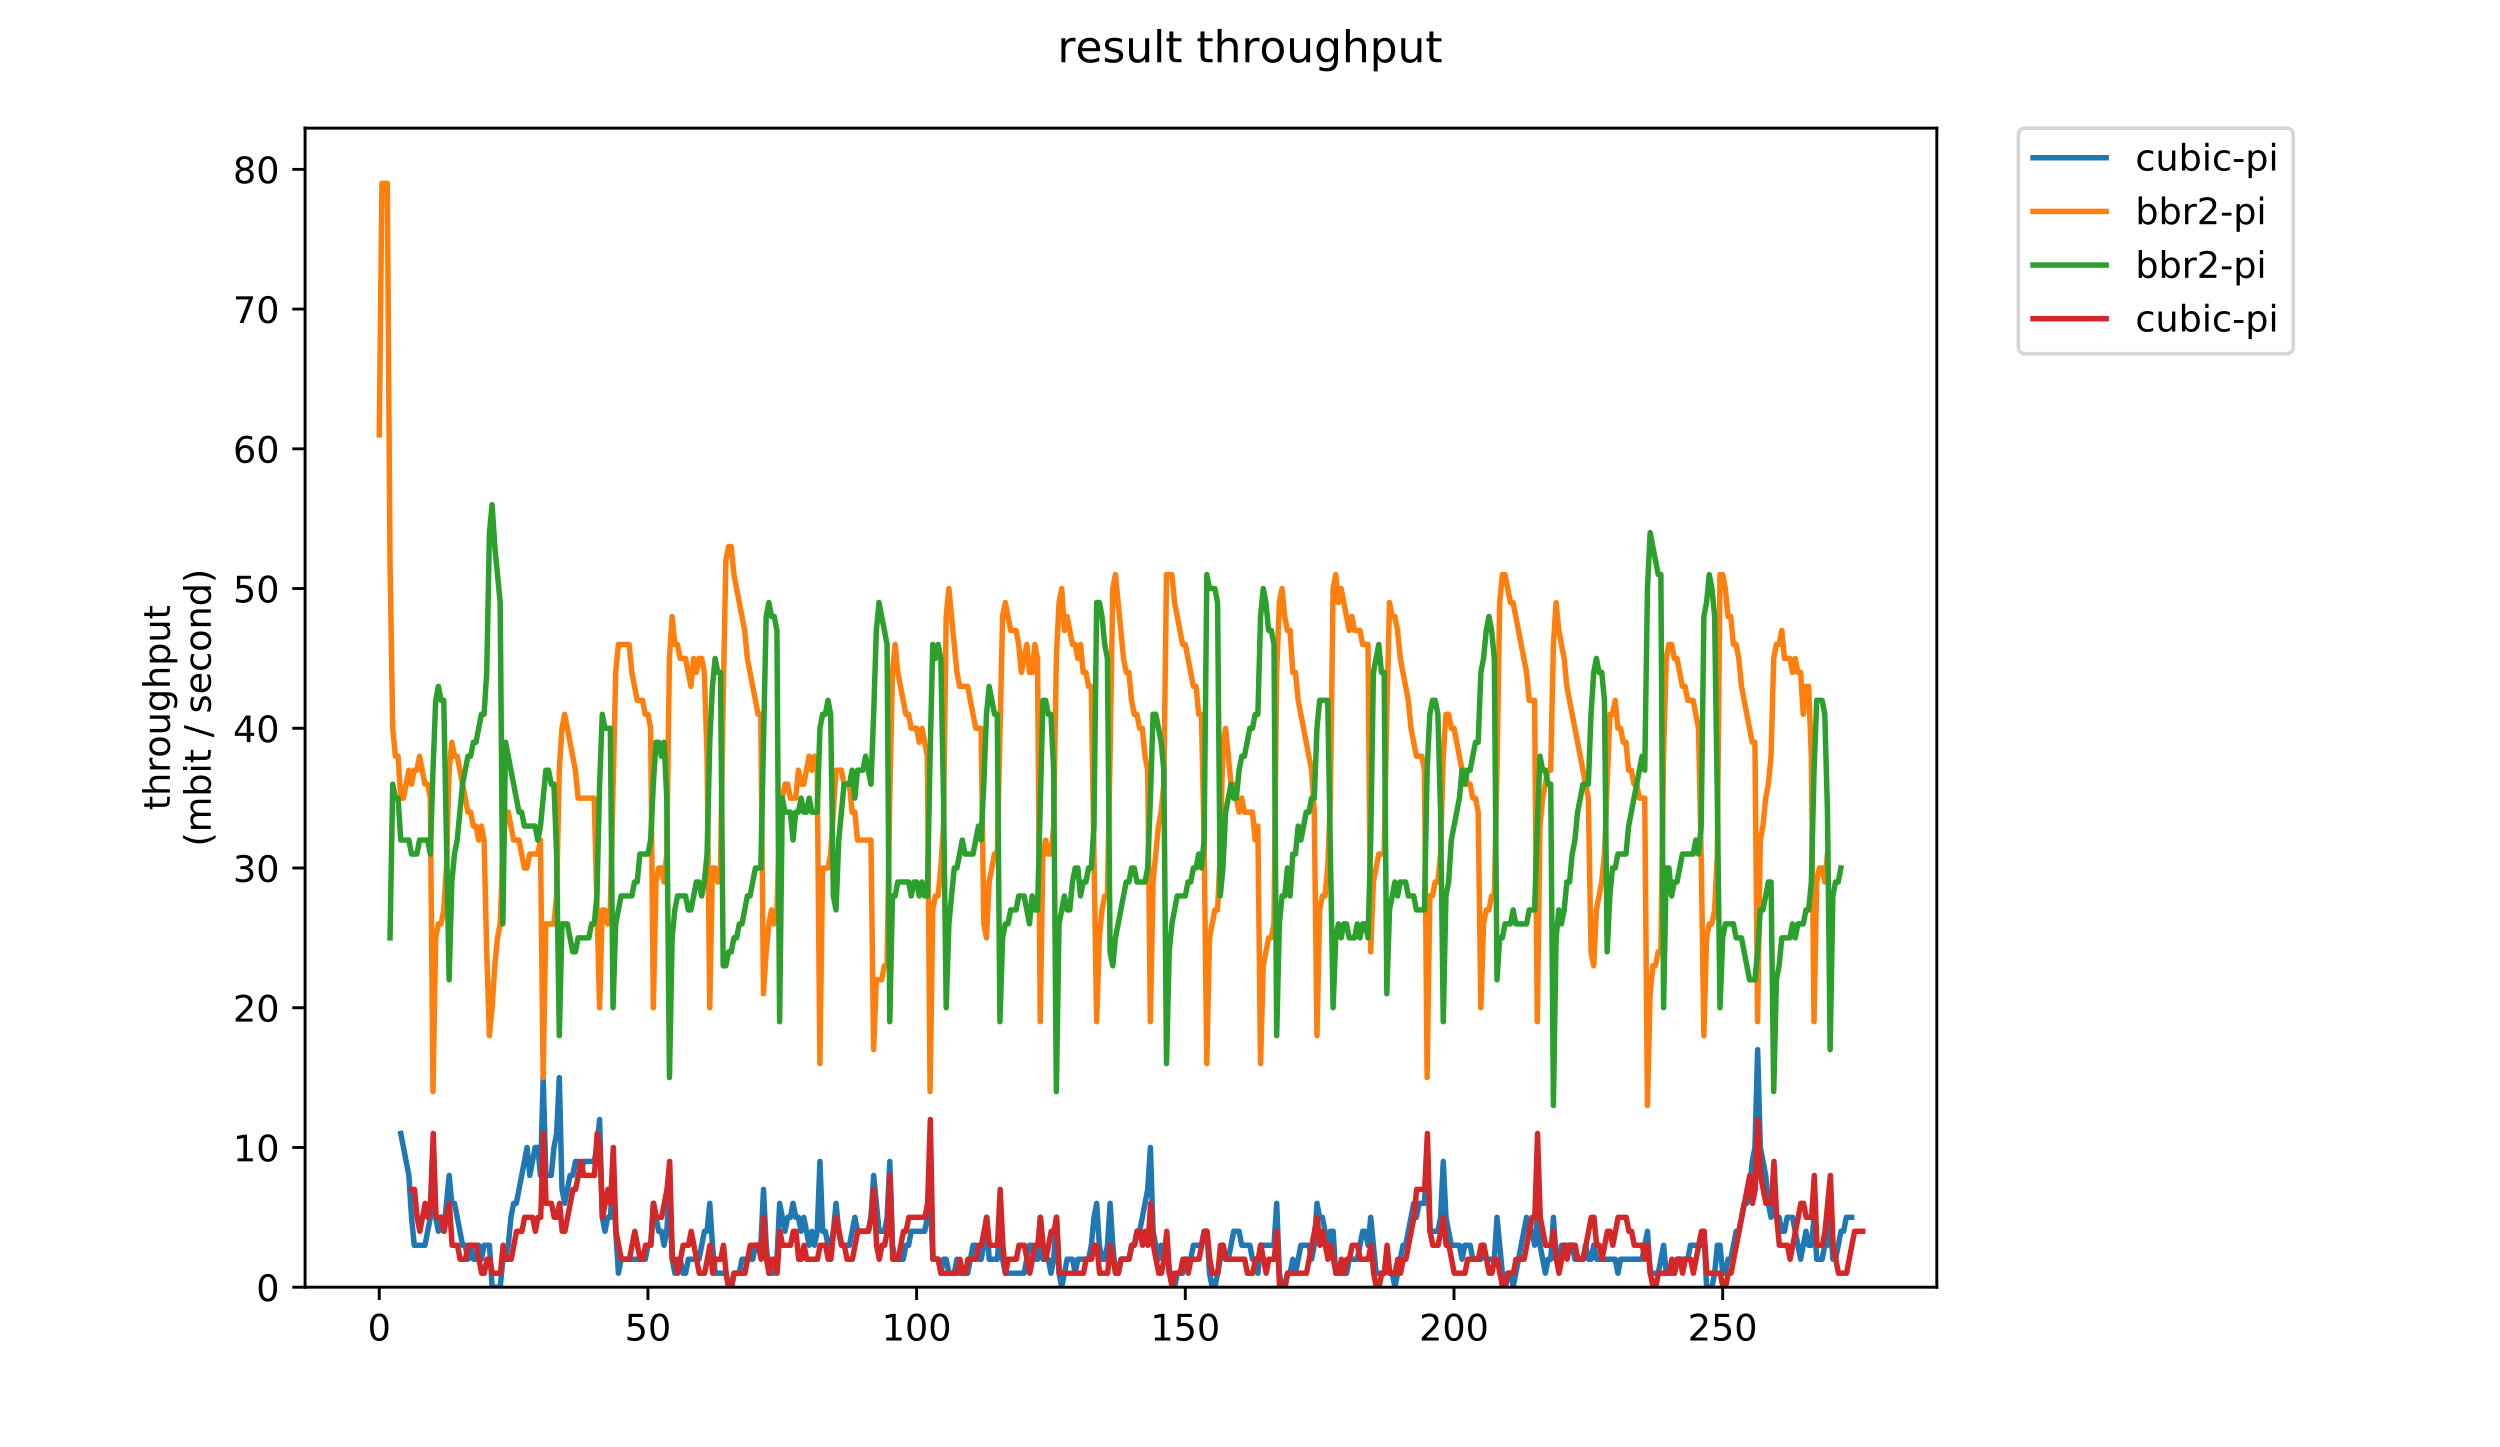 <?xml version="1.0" encoding="utf-8" standalone="no"?>
<!DOCTYPE svg PUBLIC "-//W3C//DTD SVG 1.1//EN"
  "http://www.w3.org/Graphics/SVG/1.1/DTD/svg11.dtd">
<!-- Created with matplotlib (https://matplotlib.org/) -->
<svg height="396pt" version="1.1" viewBox="0 0 684 396" width="684pt" xmlns="http://www.w3.org/2000/svg" xmlns:xlink="http://www.w3.org/1999/xlink">
 <defs>
  <style type="text/css">
*{stroke-linecap:butt;stroke-linejoin:round;}
  </style>
 </defs>
 <g id="figure_1">
  <g id="patch_1">
   <path d="M 0 396 
L 684 396 
L 684 0 
L 0 0 
z
" style="fill:#ffffff;"/>
  </g>
  <g id="axes_1">
   <g id="patch_2">
    <path d="M 83.472 352.174 
L 529.913 352.174 
L 529.913 35.062 
L 83.472 35.062 
z
" style="fill:#ffffff;"/>
   </g>
   <g id="matplotlib.axis_1">
    <g id="xtick_1">
     <g id="line2d_1">
      <defs>
       <path d="M 0 0 
L 0 3.5 
" id="m145367a6d6" style="stroke:#000000;stroke-width:0.8;"/>
      </defs>
      <g>
       <use style="stroke:#000000;stroke-width:0.8;" x="103.765" xlink:href="#m145367a6d6" y="352.174"/>
      </g>
     </g>
     <g id="text_1">
      <!-- 0 -->
      <defs>
       <path d="M 31.781 66.406 
Q 24.172 66.406 20.328 58.906 
Q 16.5 51.422 16.5 36.375 
Q 16.5 21.391 20.328 13.891 
Q 24.172 6.391 31.781 6.391 
Q 39.453 6.391 43.281 13.891 
Q 47.125 21.391 47.125 36.375 
Q 47.125 51.422 43.281 58.906 
Q 39.453 66.406 31.781 66.406 
z
M 31.781 74.219 
Q 44.047 74.219 50.516 64.516 
Q 56.984 54.828 56.984 36.375 
Q 56.984 17.969 50.516 8.266 
Q 44.047 -1.422 31.781 -1.422 
Q 19.531 -1.422 13.062 8.266 
Q 6.594 17.969 6.594 36.375 
Q 6.594 54.828 13.062 64.516 
Q 19.531 74.219 31.781 74.219 
z
" id="DejaVuSans-48"/>
      </defs>
      <g transform="translate(100.584 366.773)scale(0.1 -0.1)">
       <use xlink:href="#DejaVuSans-48"/>
      </g>
     </g>
    </g>
    <g id="xtick_2">
     <g id="line2d_2">
      <g>
       <use style="stroke:#000000;stroke-width:0.8;" x="177.277" xlink:href="#m145367a6d6" y="352.174"/>
      </g>
     </g>
     <g id="text_2">
      <!-- 50 -->
      <defs>
       <path d="M 10.797 72.906 
L 49.516 72.906 
L 49.516 64.594 
L 19.828 64.594 
L 19.828 46.734 
Q 21.969 47.469 24.109 47.828 
Q 26.266 48.188 28.422 48.188 
Q 40.625 48.188 47.75 41.5 
Q 54.891 34.812 54.891 23.391 
Q 54.891 11.625 47.562 5.094 
Q 40.234 -1.422 26.906 -1.422 
Q 22.312 -1.422 17.547 -0.641 
Q 12.797 0.141 7.719 1.703 
L 7.719 11.625 
Q 12.109 9.234 16.797 8.062 
Q 21.484 6.891 26.703 6.891 
Q 35.156 6.891 40.078 11.328 
Q 45.016 15.766 45.016 23.391 
Q 45.016 31 40.078 35.438 
Q 35.156 39.891 26.703 39.891 
Q 22.75 39.891 18.812 39.016 
Q 14.891 38.141 10.797 36.281 
z
" id="DejaVuSans-53"/>
      </defs>
      <g transform="translate(170.914 366.773)scale(0.1 -0.1)">
       <use xlink:href="#DejaVuSans-53"/>
       <use x="63.623" xlink:href="#DejaVuSans-48"/>
      </g>
     </g>
    </g>
    <g id="xtick_3">
     <g id="line2d_3">
      <g>
       <use style="stroke:#000000;stroke-width:0.8;" x="250.788" xlink:href="#m145367a6d6" y="352.174"/>
      </g>
     </g>
     <g id="text_3">
      <!-- 100 -->
      <defs>
       <path d="M 12.406 8.297 
L 28.516 8.297 
L 28.516 63.922 
L 10.984 60.406 
L 10.984 69.391 
L 28.422 72.906 
L 38.281 72.906 
L 38.281 8.297 
L 54.391 8.297 
L 54.391 0 
L 12.406 0 
z
" id="DejaVuSans-49"/>
      </defs>
      <g transform="translate(241.244 366.773)scale(0.1 -0.1)">
       <use xlink:href="#DejaVuSans-49"/>
       <use x="63.623" xlink:href="#DejaVuSans-48"/>
       <use x="127.246" xlink:href="#DejaVuSans-48"/>
      </g>
     </g>
    </g>
    <g id="xtick_4">
     <g id="line2d_4">
      <g>
       <use style="stroke:#000000;stroke-width:0.8;" x="324.299" xlink:href="#m145367a6d6" y="352.174"/>
      </g>
     </g>
     <g id="text_4">
      <!-- 150 -->
      <g transform="translate(314.756 366.773)scale(0.1 -0.1)">
       <use xlink:href="#DejaVuSans-49"/>
       <use x="63.623" xlink:href="#DejaVuSans-53"/>
       <use x="127.246" xlink:href="#DejaVuSans-48"/>
      </g>
     </g>
    </g>
    <g id="xtick_5">
     <g id="line2d_5">
      <g>
       <use style="stroke:#000000;stroke-width:0.8;" x="397.811" xlink:href="#m145367a6d6" y="352.174"/>
      </g>
     </g>
     <g id="text_5">
      <!-- 200 -->
      <defs>
       <path d="M 19.188 8.297 
L 53.609 8.297 
L 53.609 0 
L 7.328 0 
L 7.328 8.297 
Q 12.938 14.109 22.625 23.891 
Q 32.328 33.688 34.812 36.531 
Q 39.547 41.844 41.422 45.531 
Q 43.312 49.219 43.312 52.781 
Q 43.312 58.594 39.234 62.25 
Q 35.156 65.922 28.609 65.922 
Q 23.969 65.922 18.812 64.312 
Q 13.672 62.703 7.812 59.422 
L 7.812 69.391 
Q 13.766 71.781 18.938 73 
Q 24.125 74.219 28.422 74.219 
Q 39.75 74.219 46.484 68.547 
Q 53.219 62.891 53.219 53.422 
Q 53.219 48.922 51.531 44.891 
Q 49.859 40.875 45.406 35.406 
Q 44.188 33.984 37.641 27.219 
Q 31.109 20.453 19.188 8.297 
z
" id="DejaVuSans-50"/>
      </defs>
      <g transform="translate(388.267 366.773)scale(0.1 -0.1)">
       <use xlink:href="#DejaVuSans-50"/>
       <use x="63.623" xlink:href="#DejaVuSans-48"/>
       <use x="127.246" xlink:href="#DejaVuSans-48"/>
      </g>
     </g>
    </g>
    <g id="xtick_6">
     <g id="line2d_6">
      <g>
       <use style="stroke:#000000;stroke-width:0.8;" x="471.322" xlink:href="#m145367a6d6" y="352.174"/>
      </g>
     </g>
     <g id="text_6">
      <!-- 250 -->
      <g transform="translate(461.778 366.773)scale(0.1 -0.1)">
       <use xlink:href="#DejaVuSans-50"/>
       <use x="63.623" xlink:href="#DejaVuSans-53"/>
       <use x="127.246" xlink:href="#DejaVuSans-48"/>
      </g>
     </g>
    </g>
   </g>
   <g id="matplotlib.axis_2">
    <g id="ytick_1">
     <g id="line2d_7">
      <defs>
       <path d="M 0 0 
L -3.5 0 
" id="ma4085dd220" style="stroke:#000000;stroke-width:0.8;"/>
      </defs>
      <g>
       <use style="stroke:#000000;stroke-width:0.8;" x="83.472" xlink:href="#ma4085dd220" y="352.174"/>
      </g>
     </g>
     <g id="text_7">
      <!-- 0 -->
      <g transform="translate(70.11 355.973)scale(0.1 -0.1)">
       <use xlink:href="#DejaVuSans-48"/>
      </g>
     </g>
    </g>
    <g id="ytick_2">
     <g id="line2d_8">
      <g>
       <use style="stroke:#000000;stroke-width:0.8;" x="83.472" xlink:href="#ma4085dd220" y="313.945"/>
      </g>
     </g>
     <g id="text_8">
      <!-- 10 -->
      <g transform="translate(63.747 317.744)scale(0.1 -0.1)">
       <use xlink:href="#DejaVuSans-49"/>
       <use x="63.623" xlink:href="#DejaVuSans-48"/>
      </g>
     </g>
    </g>
    <g id="ytick_3">
     <g id="line2d_9">
      <g>
       <use style="stroke:#000000;stroke-width:0.8;" x="83.472" xlink:href="#ma4085dd220" y="275.716"/>
      </g>
     </g>
     <g id="text_9">
      <!-- 20 -->
      <g transform="translate(63.747 279.515)scale(0.1 -0.1)">
       <use xlink:href="#DejaVuSans-50"/>
       <use x="63.623" xlink:href="#DejaVuSans-48"/>
      </g>
     </g>
    </g>
    <g id="ytick_4">
     <g id="line2d_10">
      <g>
       <use style="stroke:#000000;stroke-width:0.8;" x="83.472" xlink:href="#ma4085dd220" y="237.486"/>
      </g>
     </g>
     <g id="text_10">
      <!-- 30 -->
      <defs>
       <path d="M 40.578 39.312 
Q 47.656 37.797 51.625 33 
Q 55.609 28.219 55.609 21.188 
Q 55.609 10.406 48.188 4.484 
Q 40.766 -1.422 27.094 -1.422 
Q 22.516 -1.422 17.656 -0.516 
Q 12.797 0.391 7.625 2.203 
L 7.625 11.719 
Q 11.719 9.328 16.594 8.109 
Q 21.484 6.891 26.812 6.891 
Q 36.078 6.891 40.938 10.547 
Q 45.797 14.203 45.797 21.188 
Q 45.797 27.641 41.281 31.266 
Q 36.766 34.906 28.719 34.906 
L 20.219 34.906 
L 20.219 43.016 
L 29.109 43.016 
Q 36.375 43.016 40.234 45.922 
Q 44.094 48.828 44.094 54.297 
Q 44.094 59.906 40.109 62.906 
Q 36.141 65.922 28.719 65.922 
Q 24.656 65.922 20.016 65.031 
Q 15.375 64.156 9.812 62.312 
L 9.812 71.094 
Q 15.438 72.656 20.344 73.438 
Q 25.25 74.219 29.594 74.219 
Q 40.828 74.219 47.359 69.109 
Q 53.906 64.016 53.906 55.328 
Q 53.906 49.266 50.438 45.094 
Q 46.969 40.922 40.578 39.312 
z
" id="DejaVuSans-51"/>
      </defs>
      <g transform="translate(63.747 241.286)scale(0.1 -0.1)">
       <use xlink:href="#DejaVuSans-51"/>
       <use x="63.623" xlink:href="#DejaVuSans-48"/>
      </g>
     </g>
    </g>
    <g id="ytick_5">
     <g id="line2d_11">
      <g>
       <use style="stroke:#000000;stroke-width:0.8;" x="83.472" xlink:href="#ma4085dd220" y="199.257"/>
      </g>
     </g>
     <g id="text_11">
      <!-- 40 -->
      <defs>
       <path d="M 37.797 64.312 
L 12.891 25.391 
L 37.797 25.391 
z
M 35.203 72.906 
L 47.609 72.906 
L 47.609 25.391 
L 58.016 25.391 
L 58.016 17.188 
L 47.609 17.188 
L 47.609 0 
L 37.797 0 
L 37.797 17.188 
L 4.891 17.188 
L 4.891 26.703 
z
" id="DejaVuSans-52"/>
      </defs>
      <g transform="translate(63.747 203.056)scale(0.1 -0.1)">
       <use xlink:href="#DejaVuSans-52"/>
       <use x="63.623" xlink:href="#DejaVuSans-48"/>
      </g>
     </g>
    </g>
    <g id="ytick_6">
     <g id="line2d_12">
      <g>
       <use style="stroke:#000000;stroke-width:0.8;" x="83.472" xlink:href="#ma4085dd220" y="161.028"/>
      </g>
     </g>
     <g id="text_12">
      <!-- 50 -->
      <g transform="translate(63.747 164.827)scale(0.1 -0.1)">
       <use xlink:href="#DejaVuSans-53"/>
       <use x="63.623" xlink:href="#DejaVuSans-48"/>
      </g>
     </g>
    </g>
    <g id="ytick_7">
     <g id="line2d_13">
      <g>
       <use style="stroke:#000000;stroke-width:0.8;" x="83.472" xlink:href="#ma4085dd220" y="122.799"/>
      </g>
     </g>
     <g id="text_13">
      <!-- 60 -->
      <defs>
       <path d="M 33.016 40.375 
Q 26.375 40.375 22.484 35.828 
Q 18.609 31.297 18.609 23.391 
Q 18.609 15.531 22.484 10.953 
Q 26.375 6.391 33.016 6.391 
Q 39.656 6.391 43.531 10.953 
Q 47.406 15.531 47.406 23.391 
Q 47.406 31.297 43.531 35.828 
Q 39.656 40.375 33.016 40.375 
z
M 52.594 71.297 
L 52.594 62.312 
Q 48.875 64.062 45.094 64.984 
Q 41.312 65.922 37.594 65.922 
Q 27.828 65.922 22.672 59.328 
Q 17.531 52.734 16.797 39.406 
Q 19.672 43.656 24.016 45.922 
Q 28.375 48.188 33.594 48.188 
Q 44.578 48.188 50.953 41.516 
Q 57.328 34.859 57.328 23.391 
Q 57.328 12.156 50.688 5.359 
Q 44.047 -1.422 33.016 -1.422 
Q 20.359 -1.422 13.672 8.266 
Q 6.984 17.969 6.984 36.375 
Q 6.984 53.656 15.188 63.938 
Q 23.391 74.219 37.203 74.219 
Q 40.922 74.219 44.703 73.484 
Q 48.484 72.75 52.594 71.297 
z
" id="DejaVuSans-54"/>
      </defs>
      <g transform="translate(63.747 126.598)scale(0.1 -0.1)">
       <use xlink:href="#DejaVuSans-54"/>
       <use x="63.623" xlink:href="#DejaVuSans-48"/>
      </g>
     </g>
    </g>
    <g id="ytick_8">
     <g id="line2d_14">
      <g>
       <use style="stroke:#000000;stroke-width:0.8;" x="83.472" xlink:href="#ma4085dd220" y="84.569"/>
      </g>
     </g>
     <g id="text_14">
      <!-- 70 -->
      <defs>
       <path d="M 8.203 72.906 
L 55.078 72.906 
L 55.078 68.703 
L 28.609 0 
L 18.312 0 
L 43.219 64.594 
L 8.203 64.594 
z
" id="DejaVuSans-55"/>
      </defs>
      <g transform="translate(63.747 88.369)scale(0.1 -0.1)">
       <use xlink:href="#DejaVuSans-55"/>
       <use x="63.623" xlink:href="#DejaVuSans-48"/>
      </g>
     </g>
    </g>
    <g id="ytick_9">
     <g id="line2d_15">
      <g>
       <use style="stroke:#000000;stroke-width:0.8;" x="83.472" xlink:href="#ma4085dd220" y="46.34"/>
      </g>
     </g>
     <g id="text_15">
      <!-- 80 -->
      <defs>
       <path d="M 31.781 34.625 
Q 24.75 34.625 20.719 30.859 
Q 16.703 27.094 16.703 20.516 
Q 16.703 13.922 20.719 10.156 
Q 24.75 6.391 31.781 6.391 
Q 38.812 6.391 42.859 10.172 
Q 46.922 13.969 46.922 20.516 
Q 46.922 27.094 42.891 30.859 
Q 38.875 34.625 31.781 34.625 
z
M 21.922 38.812 
Q 15.578 40.375 12.031 44.719 
Q 8.5 49.078 8.5 55.328 
Q 8.5 64.062 14.719 69.141 
Q 20.953 74.219 31.781 74.219 
Q 42.672 74.219 48.875 69.141 
Q 55.078 64.062 55.078 55.328 
Q 55.078 49.078 51.531 44.719 
Q 48 40.375 41.703 38.812 
Q 48.828 37.156 52.797 32.312 
Q 56.781 27.484 56.781 20.516 
Q 56.781 9.906 50.312 4.234 
Q 43.844 -1.422 31.781 -1.422 
Q 19.734 -1.422 13.25 4.234 
Q 6.781 9.906 6.781 20.516 
Q 6.781 27.484 10.781 32.312 
Q 14.797 37.156 21.922 38.812 
z
M 18.312 54.391 
Q 18.312 48.734 21.844 45.562 
Q 25.391 42.391 31.781 42.391 
Q 38.141 42.391 41.719 45.562 
Q 45.312 48.734 45.312 54.391 
Q 45.312 60.062 41.719 63.234 
Q 38.141 66.406 31.781 66.406 
Q 25.391 66.406 21.844 63.234 
Q 18.312 60.062 18.312 54.391 
z
" id="DejaVuSans-56"/>
      </defs>
      <g transform="translate(63.747 50.139)scale(0.1 -0.1)">
       <use xlink:href="#DejaVuSans-56"/>
       <use x="63.623" xlink:href="#DejaVuSans-48"/>
      </g>
     </g>
    </g>
    <g id="text_16">
     <!-- throughput -->
     <defs>
      <path d="M 18.312 70.219 
L 18.312 54.688 
L 36.812 54.688 
L 36.812 47.703 
L 18.312 47.703 
L 18.312 18.016 
Q 18.312 11.328 20.141 9.422 
Q 21.969 7.516 27.594 7.516 
L 36.812 7.516 
L 36.812 0 
L 27.594 0 
Q 17.188 0 13.234 3.875 
Q 9.281 7.766 9.281 18.016 
L 9.281 47.703 
L 2.688 47.703 
L 2.688 54.688 
L 9.281 54.688 
L 9.281 70.219 
z
" id="DejaVuSans-116"/>
      <path d="M 54.891 33.016 
L 54.891 0 
L 45.906 0 
L 45.906 32.719 
Q 45.906 40.484 42.875 44.328 
Q 39.844 48.188 33.797 48.188 
Q 26.516 48.188 22.312 43.547 
Q 18.109 38.922 18.109 30.906 
L 18.109 0 
L 9.078 0 
L 9.078 75.984 
L 18.109 75.984 
L 18.109 46.188 
Q 21.344 51.125 25.703 53.562 
Q 30.078 56 35.797 56 
Q 45.219 56 50.047 50.172 
Q 54.891 44.344 54.891 33.016 
z
" id="DejaVuSans-104"/>
      <path d="M 41.109 46.297 
Q 39.594 47.172 37.812 47.578 
Q 36.031 48 33.891 48 
Q 26.266 48 22.188 43.047 
Q 18.109 38.094 18.109 28.812 
L 18.109 0 
L 9.078 0 
L 9.078 54.688 
L 18.109 54.688 
L 18.109 46.188 
Q 20.953 51.172 25.484 53.578 
Q 30.031 56 36.531 56 
Q 37.453 56 38.578 55.875 
Q 39.703 55.766 41.062 55.516 
z
" id="DejaVuSans-114"/>
      <path d="M 30.609 48.391 
Q 23.391 48.391 19.188 42.75 
Q 14.984 37.109 14.984 27.297 
Q 14.984 17.484 19.156 11.844 
Q 23.344 6.203 30.609 6.203 
Q 37.797 6.203 41.984 11.859 
Q 46.188 17.531 46.188 27.297 
Q 46.188 37.016 41.984 42.703 
Q 37.797 48.391 30.609 48.391 
z
M 30.609 56 
Q 42.328 56 49.016 48.375 
Q 55.719 40.766 55.719 27.297 
Q 55.719 13.875 49.016 6.219 
Q 42.328 -1.422 30.609 -1.422 
Q 18.844 -1.422 12.172 6.219 
Q 5.516 13.875 5.516 27.297 
Q 5.516 40.766 12.172 48.375 
Q 18.844 56 30.609 56 
z
" id="DejaVuSans-111"/>
      <path d="M 8.5 21.578 
L 8.5 54.688 
L 17.484 54.688 
L 17.484 21.922 
Q 17.484 14.156 20.5 10.266 
Q 23.531 6.391 29.594 6.391 
Q 36.859 6.391 41.078 11.031 
Q 45.312 15.672 45.312 23.688 
L 45.312 54.688 
L 54.297 54.688 
L 54.297 0 
L 45.312 0 
L 45.312 8.406 
Q 42.047 3.422 37.719 1 
Q 33.406 -1.422 27.688 -1.422 
Q 18.266 -1.422 13.375 4.438 
Q 8.5 10.297 8.5 21.578 
z
M 31.109 56 
z
" id="DejaVuSans-117"/>
      <path d="M 45.406 27.984 
Q 45.406 37.75 41.375 43.109 
Q 37.359 48.484 30.078 48.484 
Q 22.859 48.484 18.828 43.109 
Q 14.797 37.75 14.797 27.984 
Q 14.797 18.266 18.828 12.891 
Q 22.859 7.516 30.078 7.516 
Q 37.359 7.516 41.375 12.891 
Q 45.406 18.266 45.406 27.984 
z
M 54.391 6.781 
Q 54.391 -7.172 48.188 -13.984 
Q 42 -20.797 29.203 -20.797 
Q 24.469 -20.797 20.266 -20.094 
Q 16.062 -19.391 12.109 -17.922 
L 12.109 -9.188 
Q 16.062 -11.328 19.922 -12.344 
Q 23.781 -13.375 27.781 -13.375 
Q 36.625 -13.375 41.016 -8.766 
Q 45.406 -4.156 45.406 5.172 
L 45.406 9.625 
Q 42.625 4.781 38.281 2.391 
Q 33.938 0 27.875 0 
Q 17.828 0 11.672 7.656 
Q 5.516 15.328 5.516 27.984 
Q 5.516 40.672 11.672 48.328 
Q 17.828 56 27.875 56 
Q 33.938 56 38.281 53.609 
Q 42.625 51.219 45.406 46.391 
L 45.406 54.688 
L 54.391 54.688 
z
" id="DejaVuSans-103"/>
      <path d="M 18.109 8.203 
L 18.109 -20.797 
L 9.078 -20.797 
L 9.078 54.688 
L 18.109 54.688 
L 18.109 46.391 
Q 20.953 51.266 25.266 53.625 
Q 29.594 56 35.594 56 
Q 45.562 56 51.781 48.094 
Q 58.016 40.188 58.016 27.297 
Q 58.016 14.406 51.781 6.484 
Q 45.562 -1.422 35.594 -1.422 
Q 29.594 -1.422 25.266 0.953 
Q 20.953 3.328 18.109 8.203 
z
M 48.688 27.297 
Q 48.688 37.203 44.609 42.844 
Q 40.531 48.484 33.406 48.484 
Q 26.266 48.484 22.188 42.844 
Q 18.109 37.203 18.109 27.297 
Q 18.109 17.391 22.188 11.75 
Q 26.266 6.109 33.406 6.109 
Q 40.531 6.109 44.609 11.75 
Q 48.688 17.391 48.688 27.297 
z
" id="DejaVuSans-112"/>
     </defs>
     <g transform="translate(46.47 221.675)rotate(-90)scale(0.1 -0.1)">
      <use xlink:href="#DejaVuSans-116"/>
      <use x="39.209" xlink:href="#DejaVuSans-104"/>
      <use x="102.588" xlink:href="#DejaVuSans-114"/>
      <use x="143.67" xlink:href="#DejaVuSans-111"/>
      <use x="204.852" xlink:href="#DejaVuSans-117"/>
      <use x="268.23" xlink:href="#DejaVuSans-103"/>
      <use x="331.707" xlink:href="#DejaVuSans-104"/>
      <use x="395.086" xlink:href="#DejaVuSans-112"/>
      <use x="458.562" xlink:href="#DejaVuSans-117"/>
      <use x="521.941" xlink:href="#DejaVuSans-116"/>
     </g>
     <!-- (mbit / second) -->
     <defs>
      <path d="M 31 75.875 
Q 24.469 64.656 21.281 53.656 
Q 18.109 42.672 18.109 31.391 
Q 18.109 20.125 21.312 9.062 
Q 24.516 -2 31 -13.188 
L 23.188 -13.188 
Q 15.875 -1.703 12.234 9.375 
Q 8.594 20.453 8.594 31.391 
Q 8.594 42.281 12.203 53.312 
Q 15.828 64.359 23.188 75.875 
z
" id="DejaVuSans-40"/>
      <path d="M 52 44.188 
Q 55.375 50.25 60.062 53.125 
Q 64.75 56 71.094 56 
Q 79.641 56 84.281 50.016 
Q 88.922 44.047 88.922 33.016 
L 88.922 0 
L 79.891 0 
L 79.891 32.719 
Q 79.891 40.578 77.094 44.375 
Q 74.312 48.188 68.609 48.188 
Q 61.625 48.188 57.562 43.547 
Q 53.516 38.922 53.516 30.906 
L 53.516 0 
L 44.484 0 
L 44.484 32.719 
Q 44.484 40.625 41.703 44.406 
Q 38.922 48.188 33.109 48.188 
Q 26.219 48.188 22.156 43.531 
Q 18.109 38.875 18.109 30.906 
L 18.109 0 
L 9.078 0 
L 9.078 54.688 
L 18.109 54.688 
L 18.109 46.188 
Q 21.188 51.219 25.484 53.609 
Q 29.781 56 35.688 56 
Q 41.656 56 45.828 52.969 
Q 50 49.953 52 44.188 
z
" id="DejaVuSans-109"/>
      <path d="M 48.688 27.297 
Q 48.688 37.203 44.609 42.844 
Q 40.531 48.484 33.406 48.484 
Q 26.266 48.484 22.188 42.844 
Q 18.109 37.203 18.109 27.297 
Q 18.109 17.391 22.188 11.75 
Q 26.266 6.109 33.406 6.109 
Q 40.531 6.109 44.609 11.75 
Q 48.688 17.391 48.688 27.297 
z
M 18.109 46.391 
Q 20.953 51.266 25.266 53.625 
Q 29.594 56 35.594 56 
Q 45.562 56 51.781 48.094 
Q 58.016 40.188 58.016 27.297 
Q 58.016 14.406 51.781 6.484 
Q 45.562 -1.422 35.594 -1.422 
Q 29.594 -1.422 25.266 0.953 
Q 20.953 3.328 18.109 8.203 
L 18.109 0 
L 9.078 0 
L 9.078 75.984 
L 18.109 75.984 
z
" id="DejaVuSans-98"/>
      <path d="M 9.422 54.688 
L 18.406 54.688 
L 18.406 0 
L 9.422 0 
z
M 9.422 75.984 
L 18.406 75.984 
L 18.406 64.594 
L 9.422 64.594 
z
" id="DejaVuSans-105"/>
      <path id="DejaVuSans-32"/>
      <path d="M 25.391 72.906 
L 33.688 72.906 
L 8.297 -9.281 
L 0 -9.281 
z
" id="DejaVuSans-47"/>
      <path d="M 44.281 53.078 
L 44.281 44.578 
Q 40.484 46.531 36.375 47.5 
Q 32.281 48.484 27.875 48.484 
Q 21.188 48.484 17.844 46.438 
Q 14.5 44.391 14.5 40.281 
Q 14.5 37.156 16.891 35.375 
Q 19.281 33.594 26.516 31.984 
L 29.594 31.297 
Q 39.156 29.25 43.188 25.516 
Q 47.219 21.781 47.219 15.094 
Q 47.219 7.469 41.188 3.016 
Q 35.156 -1.422 24.609 -1.422 
Q 20.219 -1.422 15.453 -0.562 
Q 10.688 0.297 5.422 2 
L 5.422 11.281 
Q 10.406 8.688 15.234 7.391 
Q 20.062 6.109 24.812 6.109 
Q 31.156 6.109 34.562 8.281 
Q 37.984 10.453 37.984 14.406 
Q 37.984 18.062 35.516 20.016 
Q 33.062 21.969 24.703 23.781 
L 21.578 24.516 
Q 13.234 26.266 9.516 29.906 
Q 5.812 33.547 5.812 39.891 
Q 5.812 47.609 11.281 51.797 
Q 16.75 56 26.812 56 
Q 31.781 56 36.172 55.266 
Q 40.578 54.547 44.281 53.078 
z
" id="DejaVuSans-115"/>
      <path d="M 56.203 29.594 
L 56.203 25.203 
L 14.891 25.203 
Q 15.484 15.922 20.484 11.062 
Q 25.484 6.203 34.422 6.203 
Q 39.594 6.203 44.453 7.469 
Q 49.312 8.734 54.109 11.281 
L 54.109 2.781 
Q 49.266 0.734 44.188 -0.344 
Q 39.109 -1.422 33.891 -1.422 
Q 20.797 -1.422 13.156 6.188 
Q 5.516 13.812 5.516 26.812 
Q 5.516 40.234 12.766 48.109 
Q 20.016 56 32.328 56 
Q 43.359 56 49.781 48.891 
Q 56.203 41.797 56.203 29.594 
z
M 47.219 32.234 
Q 47.125 39.594 43.094 43.984 
Q 39.062 48.391 32.422 48.391 
Q 24.906 48.391 20.391 44.141 
Q 15.875 39.891 15.188 32.172 
z
" id="DejaVuSans-101"/>
      <path d="M 48.781 52.594 
L 48.781 44.188 
Q 44.969 46.297 41.141 47.344 
Q 37.312 48.391 33.406 48.391 
Q 24.656 48.391 19.812 42.844 
Q 14.984 37.312 14.984 27.297 
Q 14.984 17.281 19.812 11.734 
Q 24.656 6.203 33.406 6.203 
Q 37.312 6.203 41.141 7.25 
Q 44.969 8.297 48.781 10.406 
L 48.781 2.094 
Q 45.016 0.344 40.984 -0.531 
Q 36.969 -1.422 32.422 -1.422 
Q 20.062 -1.422 12.781 6.344 
Q 5.516 14.109 5.516 27.297 
Q 5.516 40.672 12.859 48.328 
Q 20.219 56 33.016 56 
Q 37.156 56 41.109 55.141 
Q 45.062 54.297 48.781 52.594 
z
" id="DejaVuSans-99"/>
      <path d="M 54.891 33.016 
L 54.891 0 
L 45.906 0 
L 45.906 32.719 
Q 45.906 40.484 42.875 44.328 
Q 39.844 48.188 33.797 48.188 
Q 26.516 48.188 22.312 43.547 
Q 18.109 38.922 18.109 30.906 
L 18.109 0 
L 9.078 0 
L 9.078 54.688 
L 18.109 54.688 
L 18.109 46.188 
Q 21.344 51.125 25.703 53.562 
Q 30.078 56 35.797 56 
Q 45.219 56 50.047 50.172 
Q 54.891 44.344 54.891 33.016 
z
" id="DejaVuSans-110"/>
      <path d="M 45.406 46.391 
L 45.406 75.984 
L 54.391 75.984 
L 54.391 0 
L 45.406 0 
L 45.406 8.203 
Q 42.578 3.328 38.25 0.953 
Q 33.938 -1.422 27.875 -1.422 
Q 17.969 -1.422 11.734 6.484 
Q 5.516 14.406 5.516 27.297 
Q 5.516 40.188 11.734 48.094 
Q 17.969 56 27.875 56 
Q 33.938 56 38.25 53.625 
Q 42.578 51.266 45.406 46.391 
z
M 14.797 27.297 
Q 14.797 17.391 18.875 11.75 
Q 22.953 6.109 30.078 6.109 
Q 37.203 6.109 41.297 11.75 
Q 45.406 17.391 45.406 27.297 
Q 45.406 37.203 41.297 42.844 
Q 37.203 48.484 30.078 48.484 
Q 22.953 48.484 18.875 42.844 
Q 14.797 37.203 14.797 27.297 
z
" id="DejaVuSans-100"/>
      <path d="M 8.016 75.875 
L 15.828 75.875 
Q 23.141 64.359 26.781 53.312 
Q 30.422 42.281 30.422 31.391 
Q 30.422 20.453 26.781 9.375 
Q 23.141 -1.703 15.828 -13.188 
L 8.016 -13.188 
Q 14.5 -2 17.703 9.062 
Q 20.906 20.125 20.906 31.391 
Q 20.906 42.672 17.703 53.656 
Q 14.5 64.656 8.016 75.875 
z
" id="DejaVuSans-41"/>
     </defs>
     <g transform="translate(57.668 231.609)rotate(-90)scale(0.1 -0.1)">
      <use xlink:href="#DejaVuSans-40"/>
      <use x="39.014" xlink:href="#DejaVuSans-109"/>
      <use x="136.426" xlink:href="#DejaVuSans-98"/>
      <use x="199.902" xlink:href="#DejaVuSans-105"/>
      <use x="227.686" xlink:href="#DejaVuSans-116"/>
      <use x="266.895" xlink:href="#DejaVuSans-32"/>
      <use x="298.682" xlink:href="#DejaVuSans-47"/>
      <use x="332.373" xlink:href="#DejaVuSans-32"/>
      <use x="364.16" xlink:href="#DejaVuSans-115"/>
      <use x="416.26" xlink:href="#DejaVuSans-101"/>
      <use x="477.783" xlink:href="#DejaVuSans-99"/>
      <use x="532.764" xlink:href="#DejaVuSans-111"/>
      <use x="593.945" xlink:href="#DejaVuSans-110"/>
      <use x="657.324" xlink:href="#DejaVuSans-100"/>
      <use x="720.801" xlink:href="#DejaVuSans-41"/>
     </g>
    </g>
   </g>
   <g id="line2d_16">
    <path clip-path="url(#p04537ae352)" d="M 109.656 310.122 
L 111.862 321.591 
L 112.597 333.06 
L 113.332 340.705 
L 116.272 340.705 
L 117.743 333.06 
L 118.478 313.945 
L 119.213 333.06 
L 119.948 336.882 
L 120.683 333.06 
L 121.418 336.882 
L 122.888 321.591 
L 123.623 329.237 
L 124.359 329.237 
L 126.564 340.705 
L 127.299 340.705 
L 128.034 344.528 
L 128.769 340.705 
L 129.504 344.528 
L 130.24 344.528 
L 130.975 340.705 
L 131.71 344.528 
L 132.445 340.705 
L 133.915 340.705 
L 134.65 352.174 
L 136.856 352.174 
L 137.591 344.528 
L 138.326 344.528 
L 139.061 340.705 
L 139.796 333.06 
L 140.531 329.237 
L 141.266 329.237 
L 144.207 313.945 
L 144.942 321.591 
L 146.412 313.945 
L 147.147 313.945 
L 147.882 321.591 
L 148.617 294.83 
L 149.352 321.591 
L 150.823 321.591 
L 151.558 313.945 
L 152.293 310.122 
L 153.028 294.83 
L 153.763 325.414 
L 154.498 329.237 
L 155.969 321.591 
L 156.704 321.591 
L 157.439 317.768 
L 158.174 317.768 
L 158.909 321.591 
L 159.644 317.768 
L 162.585 317.768 
L 163.32 313.945 
L 164.055 306.299 
L 164.79 333.06 
L 165.525 336.882 
L 166.26 333.06 
L 166.995 333.06 
L 167.73 321.591 
L 168.465 336.882 
L 169.201 348.351 
L 169.936 344.528 
L 176.552 344.528 
L 177.287 340.705 
L 178.022 340.705 
L 178.757 329.237 
L 180.227 336.882 
L 180.962 336.882 
L 181.698 340.705 
L 182.433 336.882 
L 183.168 325.414 
L 183.903 344.528 
L 184.638 348.351 
L 185.373 344.528 
L 186.108 344.528 
L 186.843 348.351 
L 187.578 348.351 
L 188.314 344.528 
L 191.254 344.528 
L 192.724 336.882 
L 193.459 336.882 
L 194.194 329.237 
L 194.93 340.705 
L 195.665 348.351 
L 198.605 348.351 
L 199.34 352.174 
L 200.075 352.174 
L 200.81 348.351 
L 202.281 348.351 
L 203.016 344.528 
L 205.956 344.528 
L 206.691 340.705 
L 208.162 340.705 
L 208.897 325.414 
L 209.632 340.705 
L 210.367 348.351 
L 211.837 348.351 
L 212.572 344.528 
L 213.307 329.237 
L 214.778 336.882 
L 215.513 333.06 
L 216.248 333.06 
L 216.983 329.237 
L 217.718 333.06 
L 218.453 333.06 
L 219.188 336.882 
L 219.923 333.06 
L 221.394 340.705 
L 222.129 336.882 
L 222.864 340.705 
L 223.599 336.882 
L 224.334 317.768 
L 225.069 336.882 
L 225.804 336.882 
L 226.539 340.705 
L 227.275 340.705 
L 228.01 336.882 
L 228.745 329.237 
L 229.48 336.882 
L 230.215 340.705 
L 232.42 340.705 
L 233.891 333.06 
L 234.626 336.882 
L 237.566 336.882 
L 238.301 333.06 
L 239.036 321.591 
L 240.507 336.882 
L 241.977 336.882 
L 242.712 333.06 
L 243.447 317.768 
L 244.182 340.705 
L 244.917 344.528 
L 247.123 344.528 
L 247.858 340.705 
L 248.593 340.705 
L 249.328 336.882 
L 253.004 336.882 
L 253.739 333.06 
L 254.474 325.414 
L 255.209 344.528 
L 256.679 344.528 
L 257.414 348.351 
L 258.149 344.528 
L 258.885 344.528 
L 259.62 348.351 
L 261.09 348.351 
L 261.825 344.528 
L 262.56 348.351 
L 264.765 348.351 
L 266.236 340.705 
L 266.971 340.705 
L 267.706 344.528 
L 268.441 344.528 
L 269.176 340.705 
L 269.911 333.06 
L 270.646 344.528 
L 272.852 344.528 
L 273.587 336.882 
L 274.322 344.528 
L 275.057 348.351 
L 280.203 348.351 
L 281.673 340.705 
L 282.408 340.705 
L 283.143 344.528 
L 283.878 344.528 
L 284.613 333.06 
L 285.349 344.528 
L 286.819 344.528 
L 287.554 348.351 
L 288.289 344.528 
L 289.024 333.06 
L 289.759 348.351 
L 290.494 352.174 
L 291.965 344.528 
L 293.435 344.528 
L 294.17 348.351 
L 294.905 344.528 
L 297.846 344.528 
L 298.581 340.705 
L 299.316 333.06 
L 300.051 329.237 
L 300.786 340.705 
L 301.521 344.528 
L 302.256 344.528 
L 302.991 340.705 
L 303.726 329.237 
L 304.462 340.705 
L 305.197 348.351 
L 305.932 348.351 
L 306.667 344.528 
L 308.872 344.528 
L 309.607 340.705 
L 310.342 340.705 
L 311.078 336.882 
L 311.813 336.882 
L 314.018 325.414 
L 314.753 313.945 
L 315.488 336.882 
L 316.959 344.528 
L 317.694 340.705 
L 318.429 344.528 
L 319.164 340.705 
L 319.899 348.351 
L 320.634 348.351 
L 321.369 352.174 
L 322.104 348.351 
L 323.575 348.351 
L 324.31 344.528 
L 325.78 344.528 
L 326.515 340.705 
L 328.72 340.705 
L 329.455 336.882 
L 330.191 336.882 
L 330.926 348.351 
L 331.661 352.174 
L 332.396 352.174 
L 334.601 340.705 
L 335.336 344.528 
L 336.071 344.528 
L 337.542 336.882 
L 339.012 336.882 
L 339.747 340.705 
L 341.952 340.705 
L 342.688 344.528 
L 343.423 344.528 
L 344.158 348.351 
L 344.893 340.705 
L 348.568 340.705 
L 349.304 329.237 
L 350.039 348.351 
L 350.774 352.174 
L 351.509 352.174 
L 352.244 348.351 
L 352.979 348.351 
L 353.714 344.528 
L 354.449 348.351 
L 355.92 340.705 
L 358.125 340.705 
L 358.86 344.528 
L 359.595 340.705 
L 360.33 329.237 
L 361.065 333.06 
L 361.8 333.06 
L 363.271 340.705 
L 364.006 336.882 
L 364.741 336.882 
L 365.476 348.351 
L 368.417 348.351 
L 369.152 344.528 
L 371.357 344.528 
L 372.827 336.882 
L 373.562 336.882 
L 374.297 340.705 
L 375.033 333.06 
L 376.503 348.351 
L 378.708 348.351 
L 379.443 344.528 
L 380.178 348.351 
L 380.913 348.351 
L 381.649 352.174 
L 383.854 340.705 
L 384.589 340.705 
L 386.794 329.237 
L 387.529 333.06 
L 388.265 329.237 
L 389.735 329.237 
L 390.47 313.945 
L 391.205 336.882 
L 393.41 336.882 
L 394.146 333.06 
L 394.881 317.768 
L 395.616 333.06 
L 397.086 340.705 
L 399.291 340.705 
L 400.026 344.528 
L 400.762 340.705 
L 402.232 340.705 
L 402.967 344.528 
L 405.172 344.528 
L 405.907 340.705 
L 406.642 344.528 
L 408.848 344.528 
L 409.583 333.06 
L 411.053 348.351 
L 411.788 352.174 
L 412.523 348.351 
L 413.258 348.351 
L 413.994 352.174 
L 417.669 333.06 
L 418.404 336.882 
L 419.139 336.882 
L 419.875 340.705 
L 420.61 333.06 
L 421.345 340.705 
L 422.815 348.351 
L 423.55 344.528 
L 424.285 344.528 
L 425.02 333.06 
L 425.755 344.528 
L 426.491 344.528 
L 427.226 340.705 
L 430.166 340.705 
L 430.901 344.528 
L 433.107 344.528 
L 433.842 340.705 
L 434.577 344.528 
L 435.312 344.528 
L 436.047 340.705 
L 436.782 344.528 
L 441.928 344.528 
L 442.663 348.351 
L 443.398 344.528 
L 449.279 344.528 
L 450.749 336.882 
L 451.484 348.351 
L 453.69 348.351 
L 455.16 340.705 
L 455.895 348.351 
L 458.1 348.351 
L 458.836 344.528 
L 461.776 344.528 
L 462.511 340.705 
L 465.452 340.705 
L 466.187 336.882 
L 466.922 352.174 
L 468.392 352.174 
L 469.127 348.351 
L 469.862 340.705 
L 470.597 340.705 
L 471.333 348.351 
L 472.068 348.351 
L 472.803 344.528 
L 473.538 344.528 
L 475.008 336.882 
L 475.743 336.882 
L 477.213 329.237 
L 477.949 329.237 
L 478.684 325.414 
L 479.419 317.768 
L 480.154 313.945 
L 480.889 287.184 
L 481.624 313.945 
L 483.094 321.591 
L 483.829 329.237 
L 484.565 333.06 
L 485.3 325.414 
L 486.035 333.06 
L 486.77 333.06 
L 487.505 336.882 
L 488.24 336.882 
L 488.975 333.06 
L 490.445 333.06 
L 492.651 344.528 
L 494.121 336.882 
L 494.856 340.705 
L 495.591 340.705 
L 496.326 333.06 
L 497.062 344.528 
L 498.532 344.528 
L 499.267 340.705 
L 500.002 340.705 
L 500.737 333.06 
L 501.472 344.528 
L 502.207 344.528 
L 503.678 336.882 
L 504.413 336.882 
L 505.148 333.06 
L 506.618 333.06 
L 506.618 333.06 
" style="fill:none;stroke:#1f77b4;stroke-linecap:square;stroke-width:1.5;"/>
   </g>
   <g id="line2d_17">
    <path clip-path="url(#p04537ae352)" d="M 103.765 118.976 
L 104.5 50.163 
L 105.97 50.163 
L 106.706 153.382 
L 107.441 199.257 
L 108.176 206.903 
L 108.911 206.903 
L 109.646 218.372 
L 110.381 218.372 
L 111.851 210.726 
L 112.586 214.549 
L 113.322 210.726 
L 114.057 210.726 
L 114.792 206.903 
L 116.262 214.549 
L 116.997 214.549 
L 117.732 218.372 
L 118.467 298.653 
L 119.202 256.601 
L 119.938 252.778 
L 120.673 252.778 
L 121.408 248.955 
L 122.143 237.486 
L 122.878 210.726 
L 123.613 203.08 
L 124.348 206.903 
L 125.083 206.903 
L 128.024 222.195 
L 128.759 222.195 
L 129.494 226.018 
L 130.229 226.018 
L 130.964 229.841 
L 131.699 226.018 
L 132.435 229.841 
L 133.17 260.424 
L 133.905 283.362 
L 134.64 275.716 
L 135.375 264.247 
L 136.11 256.601 
L 136.845 252.778 
L 137.58 233.663 
L 138.315 222.195 
L 139.051 222.195 
L 140.521 229.841 
L 141.991 229.841 
L 143.461 237.486 
L 144.196 237.486 
L 144.931 233.663 
L 147.137 233.663 
L 147.872 229.841 
L 148.607 294.83 
L 149.342 252.778 
L 151.548 252.778 
L 152.283 245.132 
L 153.018 210.726 
L 153.753 199.257 
L 154.488 195.434 
L 157.428 210.726 
L 158.164 218.372 
L 162.574 218.372 
L 164.044 275.716 
L 164.78 248.955 
L 165.515 248.955 
L 166.25 252.778 
L 166.985 248.955 
L 168.455 183.965 
L 169.19 176.32 
L 172.131 176.32 
L 172.866 183.965 
L 174.336 191.611 
L 175.806 191.611 
L 176.541 195.434 
L 177.277 195.434 
L 178.012 199.257 
L 178.747 275.716 
L 179.482 241.309 
L 180.217 237.486 
L 180.952 237.486 
L 181.687 241.309 
L 182.422 233.663 
L 183.157 180.143 
L 183.893 168.674 
L 184.628 176.32 
L 185.363 176.32 
L 186.098 180.143 
L 187.568 180.143 
L 189.038 187.788 
L 189.773 180.143 
L 190.509 183.965 
L 191.244 180.143 
L 191.979 180.143 
L 192.714 183.965 
L 193.449 206.903 
L 194.184 275.716 
L 194.919 237.486 
L 195.654 237.486 
L 196.389 241.309 
L 197.125 237.486 
L 197.86 191.611 
L 198.595 153.382 
L 199.33 149.559 
L 200.065 149.559 
L 200.8 157.205 
L 203.741 172.497 
L 204.476 180.143 
L 207.416 195.434 
L 208.151 195.434 
L 208.886 271.893 
L 209.622 260.424 
L 210.357 252.778 
L 211.092 248.955 
L 211.827 252.778 
L 212.562 248.955 
L 213.297 226.018 
L 214.032 218.372 
L 214.767 214.549 
L 215.502 214.549 
L 216.238 218.372 
L 217.708 218.372 
L 218.443 210.726 
L 219.178 214.549 
L 219.913 214.549 
L 221.383 206.903 
L 222.118 210.726 
L 222.854 206.903 
L 223.589 210.726 
L 224.324 291.007 
L 225.059 237.486 
L 226.529 237.486 
L 227.264 233.663 
L 228.735 210.726 
L 230.205 210.726 
L 230.94 214.549 
L 232.41 214.549 
L 233.145 222.195 
L 233.88 222.195 
L 234.615 229.841 
L 238.291 229.841 
L 239.026 287.184 
L 239.761 268.07 
L 241.231 268.07 
L 241.967 264.247 
L 242.702 264.247 
L 243.437 218.372 
L 244.172 183.965 
L 244.907 176.32 
L 245.642 183.965 
L 247.847 195.434 
L 248.583 195.434 
L 249.318 199.257 
L 250.788 199.257 
L 251.523 203.08 
L 252.258 199.257 
L 253.728 206.903 
L 254.464 298.653 
L 255.199 248.955 
L 255.934 245.132 
L 256.669 245.132 
L 257.404 237.486 
L 258.139 226.018 
L 258.874 168.674 
L 259.609 161.028 
L 261.815 183.965 
L 262.55 187.788 
L 264.755 187.788 
L 266.96 199.257 
L 268.431 199.257 
L 269.166 252.778 
L 269.901 256.601 
L 270.636 241.309 
L 272.106 233.663 
L 272.841 233.663 
L 274.312 168.674 
L 275.047 164.851 
L 276.517 172.497 
L 277.987 172.497 
L 278.722 176.32 
L 279.457 183.965 
L 280.928 176.32 
L 281.663 183.965 
L 282.398 183.965 
L 283.133 176.32 
L 283.868 180.143 
L 284.603 279.539 
L 285.338 233.663 
L 286.073 229.841 
L 286.809 233.663 
L 287.544 233.663 
L 288.279 226.018 
L 289.014 180.143 
L 289.749 164.851 
L 290.484 161.028 
L 291.219 172.497 
L 291.954 168.674 
L 293.425 176.32 
L 294.16 176.32 
L 294.895 180.143 
L 295.63 176.32 
L 296.365 183.965 
L 297.1 183.965 
L 297.835 187.788 
L 298.57 187.788 
L 300.041 279.539 
L 300.776 256.601 
L 301.511 248.955 
L 302.246 245.132 
L 302.981 245.132 
L 303.716 206.903 
L 304.451 161.028 
L 305.186 157.205 
L 307.392 180.143 
L 308.127 183.965 
L 308.862 183.965 
L 309.597 191.611 
L 310.332 195.434 
L 311.067 195.434 
L 311.802 199.257 
L 312.538 199.257 
L 313.273 206.903 
L 314.008 210.726 
L 314.743 279.539 
L 315.478 241.309 
L 316.948 226.018 
L 317.683 222.195 
L 318.418 214.549 
L 319.154 157.205 
L 320.624 157.205 
L 321.359 164.851 
L 323.564 176.32 
L 324.299 176.32 
L 326.505 187.788 
L 327.24 187.788 
L 327.975 195.434 
L 328.71 195.434 
L 329.445 229.841 
L 330.18 291.007 
L 330.915 256.601 
L 332.386 248.955 
L 333.121 248.955 
L 333.856 233.663 
L 334.591 203.08 
L 335.326 199.257 
L 336.796 214.549 
L 337.531 214.549 
L 339.002 222.195 
L 339.737 218.372 
L 340.472 222.195 
L 342.677 222.195 
L 343.412 229.841 
L 344.147 226.018 
L 344.883 291.007 
L 345.618 264.247 
L 347.088 256.601 
L 347.823 256.601 
L 348.558 252.778 
L 349.293 183.965 
L 350.028 164.851 
L 350.763 161.028 
L 351.499 168.674 
L 352.234 172.497 
L 352.969 172.497 
L 353.704 183.965 
L 354.439 183.965 
L 355.174 191.611 
L 358.85 210.726 
L 359.585 222.195 
L 360.32 283.362 
L 361.055 248.955 
L 361.79 245.132 
L 362.525 245.132 
L 363.26 237.486 
L 363.996 218.372 
L 364.731 161.028 
L 365.466 157.205 
L 366.201 164.851 
L 366.936 161.028 
L 369.141 172.497 
L 369.876 168.674 
L 370.612 172.497 
L 372.082 172.497 
L 372.817 176.32 
L 374.287 176.32 
L 375.022 260.424 
L 375.757 241.309 
L 377.228 233.663 
L 378.698 233.663 
L 379.433 195.434 
L 380.168 164.851 
L 380.903 168.674 
L 381.638 168.674 
L 382.373 172.497 
L 383.109 180.143 
L 385.314 191.611 
L 386.049 199.257 
L 387.519 206.903 
L 388.989 206.903 
L 389.725 210.726 
L 390.46 294.83 
L 391.195 245.132 
L 391.93 245.132 
L 392.665 241.309 
L 393.4 241.309 
L 394.135 233.663 
L 394.87 206.903 
L 395.605 195.434 
L 396.341 195.434 
L 397.076 199.257 
L 397.811 199.257 
L 400.016 210.726 
L 400.751 210.726 
L 401.486 214.549 
L 402.221 214.549 
L 402.957 218.372 
L 403.692 218.372 
L 404.427 222.195 
L 405.162 275.716 
L 405.897 252.778 
L 406.632 248.955 
L 407.367 248.955 
L 408.102 245.132 
L 408.838 245.132 
L 409.573 210.726 
L 410.308 164.851 
L 411.043 157.205 
L 411.778 157.205 
L 413.248 164.851 
L 413.983 164.851 
L 417.659 183.965 
L 418.394 191.611 
L 419.864 191.611 
L 420.599 279.539 
L 421.334 226.018 
L 422.07 218.372 
L 423.54 210.726 
L 424.275 210.726 
L 425.01 176.32 
L 425.745 164.851 
L 426.48 172.497 
L 427.95 180.143 
L 428.686 187.788 
L 434.567 218.372 
L 435.302 260.424 
L 436.037 264.247 
L 436.772 248.955 
L 438.242 241.309 
L 438.977 233.663 
L 440.447 195.434 
L 441.183 195.434 
L 441.918 191.611 
L 442.653 199.257 
L 443.388 199.257 
L 444.123 203.08 
L 444.858 203.08 
L 445.593 210.726 
L 446.328 210.726 
L 447.063 214.549 
L 447.799 214.549 
L 448.534 218.372 
L 450.004 218.372 
L 450.739 302.476 
L 451.474 271.893 
L 452.209 264.247 
L 452.944 264.247 
L 453.679 260.424 
L 454.415 260.424 
L 455.15 206.903 
L 455.885 180.143 
L 456.62 176.32 
L 457.355 176.32 
L 458.09 180.143 
L 458.825 180.143 
L 460.296 187.788 
L 461.031 187.788 
L 461.766 191.611 
L 463.236 191.611 
L 464.706 199.257 
L 465.441 233.663 
L 466.176 283.362 
L 466.912 256.601 
L 467.647 252.778 
L 468.382 252.778 
L 469.117 248.955 
L 469.852 233.663 
L 470.587 157.205 
L 471.322 157.205 
L 472.057 161.028 
L 472.792 168.674 
L 473.528 168.674 
L 474.263 176.32 
L 474.998 176.32 
L 475.733 180.143 
L 476.468 187.788 
L 479.408 203.08 
L 480.144 203.08 
L 480.879 279.539 
L 481.614 229.841 
L 482.349 226.018 
L 483.084 218.372 
L 483.819 214.549 
L 484.554 206.903 
L 485.289 180.143 
L 486.025 176.32 
L 486.76 176.32 
L 487.495 172.497 
L 488.23 180.143 
L 489.7 180.143 
L 490.435 183.965 
L 491.17 180.143 
L 491.905 183.965 
L 492.641 183.965 
L 493.376 195.434 
L 494.111 187.788 
L 494.846 187.788 
L 495.581 206.903 
L 496.316 279.539 
L 497.051 241.309 
L 497.786 237.486 
L 498.521 237.486 
L 499.257 241.309 
L 499.992 233.663 
L 499.992 233.663 
" style="fill:none;stroke:#ff7f0e;stroke-linecap:square;stroke-width:1.5;"/>
   </g>
   <g id="line2d_18">
    <path clip-path="url(#p04537ae352)" d="M 106.71 256.601 
L 107.445 214.549 
L 108.18 218.372 
L 108.915 218.372 
L 109.65 229.841 
L 111.856 229.841 
L 112.591 233.663 
L 114.061 233.663 
L 114.796 229.841 
L 117.002 229.841 
L 117.737 233.663 
L 118.472 210.726 
L 119.207 191.611 
L 119.942 187.788 
L 120.677 191.611 
L 121.412 191.611 
L 122.882 268.07 
L 123.618 241.309 
L 124.353 233.663 
L 125.088 229.841 
L 126.558 214.549 
L 128.028 206.903 
L 128.763 206.903 
L 129.499 203.08 
L 130.234 203.08 
L 131.704 195.434 
L 132.439 195.434 
L 133.174 183.965 
L 133.909 145.736 
L 134.644 138.09 
L 135.379 149.559 
L 136.85 164.851 
L 137.585 252.778 
L 138.32 203.08 
L 141.995 222.195 
L 142.731 222.195 
L 143.466 226.018 
L 146.406 226.018 
L 147.141 229.841 
L 147.876 226.018 
L 149.347 210.726 
L 150.082 210.726 
L 150.817 214.549 
L 151.552 214.549 
L 152.287 233.663 
L 153.022 283.362 
L 153.757 252.778 
L 155.228 252.778 
L 156.698 260.424 
L 157.433 260.424 
L 158.168 256.601 
L 161.108 256.601 
L 161.844 252.778 
L 162.579 252.778 
L 163.314 245.132 
L 164.049 214.549 
L 164.784 195.434 
L 165.519 199.257 
L 166.989 199.257 
L 167.724 275.716 
L 168.46 252.778 
L 169.93 245.132 
L 172.87 245.132 
L 173.605 241.309 
L 174.34 241.309 
L 175.076 233.663 
L 177.281 233.663 
L 178.016 229.841 
L 178.751 214.549 
L 179.486 203.08 
L 180.221 203.08 
L 180.957 206.903 
L 181.692 203.08 
L 182.427 218.372 
L 183.162 294.83 
L 183.897 256.601 
L 184.632 248.955 
L 185.367 245.132 
L 187.573 245.132 
L 188.308 248.955 
L 189.043 248.955 
L 190.513 241.309 
L 191.248 241.309 
L 191.983 245.132 
L 192.718 241.309 
L 193.453 233.663 
L 194.189 203.08 
L 194.924 187.788 
L 195.659 180.143 
L 196.394 183.965 
L 197.129 183.965 
L 197.864 264.247 
L 198.599 264.247 
L 199.334 260.424 
L 200.069 260.424 
L 200.805 256.601 
L 201.54 256.601 
L 202.275 252.778 
L 203.01 252.778 
L 204.48 245.132 
L 205.215 245.132 
L 206.686 237.486 
L 208.156 237.486 
L 209.626 168.674 
L 210.361 164.851 
L 211.096 168.674 
L 211.831 168.674 
L 212.566 172.497 
L 213.302 279.539 
L 214.037 218.372 
L 214.772 222.195 
L 216.242 222.195 
L 216.977 229.841 
L 217.712 222.195 
L 218.447 222.195 
L 219.182 218.372 
L 219.918 222.195 
L 220.653 222.195 
L 221.388 218.372 
L 222.123 222.195 
L 223.593 222.195 
L 224.328 199.257 
L 225.063 195.434 
L 225.798 195.434 
L 226.534 191.611 
L 227.269 195.434 
L 228.004 245.132 
L 228.739 248.955 
L 229.474 229.841 
L 230.944 214.549 
L 232.415 214.549 
L 233.15 210.726 
L 233.885 218.372 
L 234.62 210.726 
L 236.09 210.726 
L 236.825 206.903 
L 238.295 214.549 
L 239.031 195.434 
L 239.766 172.497 
L 240.501 164.851 
L 242.706 176.32 
L 243.441 279.539 
L 244.176 245.132 
L 244.911 245.132 
L 245.647 241.309 
L 248.587 241.309 
L 249.322 245.132 
L 250.057 241.309 
L 250.792 241.309 
L 251.527 245.132 
L 252.263 241.309 
L 252.998 245.132 
L 253.733 245.132 
L 254.468 206.903 
L 255.203 176.32 
L 255.938 180.143 
L 256.673 176.32 
L 257.408 180.143 
L 258.144 218.372 
L 258.879 275.716 
L 259.614 252.778 
L 261.084 237.486 
L 261.819 237.486 
L 263.289 229.841 
L 264.024 233.663 
L 266.23 233.663 
L 267.7 226.018 
L 268.435 229.841 
L 269.17 214.549 
L 269.905 195.434 
L 270.64 187.788 
L 272.111 195.434 
L 272.846 195.434 
L 273.581 279.539 
L 274.316 256.601 
L 275.051 252.778 
L 275.786 252.778 
L 276.521 248.955 
L 277.992 248.955 
L 278.727 245.132 
L 280.197 245.132 
L 281.667 252.778 
L 282.402 245.132 
L 283.137 248.955 
L 283.873 248.955 
L 285.343 191.611 
L 286.078 191.611 
L 286.813 195.434 
L 287.548 195.434 
L 288.283 210.726 
L 289.018 298.653 
L 289.753 252.778 
L 291.224 245.132 
L 291.959 248.955 
L 292.694 248.955 
L 293.429 241.309 
L 294.164 237.486 
L 294.899 237.486 
L 295.634 245.132 
L 296.369 241.309 
L 297.105 241.309 
L 297.84 237.486 
L 298.575 237.486 
L 299.31 226.018 
L 300.045 164.851 
L 300.78 164.851 
L 301.515 168.674 
L 302.25 176.32 
L 302.985 180.143 
L 303.721 260.424 
L 304.456 264.247 
L 305.191 256.601 
L 308.131 241.309 
L 308.866 241.309 
L 309.602 237.486 
L 310.337 237.486 
L 311.072 241.309 
L 313.277 241.309 
L 314.012 237.486 
L 314.747 218.372 
L 315.482 195.434 
L 316.218 195.434 
L 317.688 203.08 
L 318.423 210.726 
L 319.158 291.007 
L 319.893 260.424 
L 320.628 252.778 
L 322.098 245.132 
L 324.304 245.132 
L 325.039 241.309 
L 325.774 241.309 
L 326.509 237.486 
L 327.244 237.486 
L 327.979 233.663 
L 328.714 237.486 
L 329.45 229.841 
L 330.185 157.205 
L 330.92 161.028 
L 332.39 161.028 
L 333.125 164.851 
L 333.86 245.132 
L 334.595 237.486 
L 335.331 222.195 
L 336.801 214.549 
L 337.536 218.372 
L 338.271 218.372 
L 339.006 210.726 
L 339.741 206.903 
L 340.476 206.903 
L 341.947 199.257 
L 342.682 199.257 
L 343.417 195.434 
L 344.152 195.434 
L 344.887 168.674 
L 345.622 161.028 
L 346.357 164.851 
L 347.092 172.497 
L 347.827 172.497 
L 348.563 176.32 
L 349.298 283.362 
L 350.033 252.778 
L 350.768 245.132 
L 351.503 245.132 
L 352.238 237.486 
L 352.973 245.132 
L 353.708 233.663 
L 354.443 233.663 
L 355.179 226.018 
L 355.914 229.841 
L 357.384 222.195 
L 358.119 222.195 
L 358.854 218.372 
L 359.589 218.372 
L 360.324 199.257 
L 361.06 191.611 
L 363.265 191.611 
L 364.735 275.716 
L 365.47 256.601 
L 366.205 252.778 
L 366.94 256.601 
L 367.676 252.778 
L 368.411 252.778 
L 369.146 256.601 
L 370.616 256.601 
L 371.351 252.778 
L 372.086 256.601 
L 372.821 252.778 
L 373.556 252.778 
L 374.292 256.601 
L 375.027 229.841 
L 375.762 183.965 
L 377.232 176.32 
L 377.967 183.965 
L 378.702 183.965 
L 379.437 271.893 
L 380.172 248.955 
L 381.643 241.309 
L 382.378 245.132 
L 383.113 241.309 
L 384.583 241.309 
L 385.318 245.132 
L 386.789 245.132 
L 387.524 248.955 
L 389.729 248.955 
L 390.464 210.726 
L 391.199 195.434 
L 391.934 191.611 
L 392.669 191.611 
L 393.405 195.434 
L 394.14 222.195 
L 394.875 279.539 
L 395.61 245.132 
L 396.345 241.309 
L 397.08 229.841 
L 399.285 218.372 
L 400.021 210.726 
L 400.756 214.549 
L 401.491 210.726 
L 402.226 210.726 
L 403.696 203.08 
L 404.431 203.08 
L 405.166 183.965 
L 405.901 180.143 
L 406.637 172.497 
L 407.372 168.674 
L 408.107 172.497 
L 408.842 180.143 
L 409.577 268.07 
L 410.312 256.601 
L 411.047 256.601 
L 411.782 252.778 
L 413.253 252.778 
L 413.988 248.955 
L 414.723 252.778 
L 417.663 252.778 
L 418.398 248.955 
L 419.869 248.955 
L 420.604 226.018 
L 421.339 206.903 
L 422.074 210.726 
L 422.809 210.726 
L 423.544 214.549 
L 424.279 214.549 
L 425.014 302.476 
L 425.75 256.601 
L 426.485 248.955 
L 427.22 252.778 
L 427.955 248.955 
L 428.69 241.309 
L 429.425 241.309 
L 430.16 233.663 
L 430.895 229.841 
L 431.63 222.195 
L 433.101 214.549 
L 434.571 214.549 
L 435.306 195.434 
L 436.041 183.965 
L 436.776 180.143 
L 437.511 183.965 
L 438.246 183.965 
L 438.982 191.611 
L 439.717 260.424 
L 440.452 245.132 
L 441.187 237.486 
L 441.922 237.486 
L 442.657 233.663 
L 444.863 233.663 
L 445.598 226.018 
L 449.273 206.903 
L 450.008 210.726 
L 450.743 161.028 
L 451.479 145.736 
L 453.684 157.205 
L 454.419 157.205 
L 455.154 275.716 
L 455.889 237.486 
L 456.624 237.486 
L 457.359 245.132 
L 458.095 241.309 
L 458.83 241.309 
L 460.3 233.663 
L 463.24 233.663 
L 463.975 229.841 
L 464.711 233.663 
L 465.446 226.018 
L 466.181 168.674 
L 466.916 164.851 
L 467.651 157.205 
L 468.386 161.028 
L 469.121 168.674 
L 469.856 218.372 
L 470.592 275.716 
L 471.327 256.601 
L 472.062 252.778 
L 474.267 252.778 
L 475.002 256.601 
L 476.472 256.601 
L 478.678 268.07 
L 480.148 268.07 
L 480.883 260.424 
L 481.618 248.955 
L 482.353 248.955 
L 483.824 241.309 
L 484.559 241.309 
L 485.294 298.653 
L 486.029 268.07 
L 486.764 264.247 
L 487.499 256.601 
L 489.704 256.601 
L 490.44 252.778 
L 491.175 256.601 
L 491.91 252.778 
L 493.38 252.778 
L 494.115 248.955 
L 494.85 248.955 
L 495.585 241.309 
L 496.321 210.726 
L 497.056 191.611 
L 498.526 191.611 
L 499.261 195.434 
L 499.996 222.195 
L 500.731 287.184 
L 501.466 245.132 
L 502.201 241.309 
L 502.937 241.309 
L 503.672 237.486 
L 503.672 237.486 
" style="fill:none;stroke:#2ca02c;stroke-linecap:square;stroke-width:1.5;"/>
   </g>
   <g id="line2d_19">
    <path clip-path="url(#p04537ae352)" d="M 112.659 325.414 
L 113.394 325.414 
L 114.129 333.06 
L 114.864 336.882 
L 116.334 329.237 
L 117.069 333.06 
L 117.804 329.237 
L 118.539 310.122 
L 119.275 333.06 
L 120.745 333.06 
L 121.48 336.882 
L 122.95 329.237 
L 123.685 340.705 
L 125.155 340.705 
L 125.891 344.528 
L 127.361 344.528 
L 128.096 340.705 
L 130.301 340.705 
L 131.771 348.351 
L 132.507 348.351 
L 133.242 344.528 
L 133.977 344.528 
L 134.712 348.351 
L 136.917 348.351 
L 137.652 340.705 
L 138.388 344.528 
L 139.858 344.528 
L 141.328 336.882 
L 142.798 336.882 
L 143.533 333.06 
L 145.739 333.06 
L 146.474 336.882 
L 147.209 333.06 
L 147.944 333.06 
L 148.679 310.122 
L 149.414 329.237 
L 150.884 329.237 
L 151.62 333.06 
L 152.355 333.06 
L 153.09 329.237 
L 153.825 336.882 
L 154.56 336.882 
L 156.765 325.414 
L 157.5 325.414 
L 158.971 317.768 
L 159.706 321.591 
L 162.646 321.591 
L 163.381 310.122 
L 164.117 313.945 
L 164.852 333.06 
L 166.322 325.414 
L 167.057 329.237 
L 167.792 313.945 
L 168.527 336.882 
L 169.997 344.528 
L 172.203 344.528 
L 173.673 336.882 
L 175.143 344.528 
L 175.878 344.528 
L 176.613 340.705 
L 178.084 340.705 
L 178.819 329.237 
L 179.554 333.06 
L 181.024 333.06 
L 182.494 325.414 
L 183.229 317.768 
L 183.965 344.528 
L 184.7 344.528 
L 185.435 348.351 
L 186.905 340.705 
L 188.375 340.705 
L 189.11 336.882 
L 191.316 348.351 
L 192.786 348.351 
L 194.256 340.705 
L 194.991 348.351 
L 195.726 344.528 
L 197.197 344.528 
L 197.932 340.705 
L 198.667 348.351 
L 199.402 352.174 
L 200.137 352.174 
L 200.872 348.351 
L 203.813 348.351 
L 205.283 340.705 
L 207.488 340.705 
L 208.223 344.528 
L 208.958 333.06 
L 209.694 344.528 
L 210.429 348.351 
L 211.164 344.528 
L 211.899 344.528 
L 212.634 348.351 
L 213.369 336.882 
L 214.104 340.705 
L 216.31 340.705 
L 217.045 336.882 
L 217.78 336.882 
L 218.515 344.528 
L 219.25 344.528 
L 219.985 340.705 
L 220.72 344.528 
L 223.661 344.528 
L 224.396 340.705 
L 225.866 340.705 
L 226.601 344.528 
L 227.336 344.528 
L 228.071 336.882 
L 228.807 333.06 
L 230.277 340.705 
L 231.012 340.705 
L 231.747 344.528 
L 233.217 344.528 
L 234.687 336.882 
L 237.628 336.882 
L 238.363 333.06 
L 239.098 325.414 
L 239.833 340.705 
L 240.568 344.528 
L 241.304 340.705 
L 242.039 340.705 
L 242.774 336.882 
L 243.509 321.591 
L 244.244 344.528 
L 245.714 344.528 
L 247.184 336.882 
L 247.92 336.882 
L 248.655 333.06 
L 253.065 333.06 
L 253.8 329.237 
L 254.536 306.299 
L 255.271 344.528 
L 256.741 344.528 
L 257.476 348.351 
L 261.887 348.351 
L 262.622 344.528 
L 263.357 348.351 
L 264.092 348.351 
L 264.827 344.528 
L 267.033 344.528 
L 267.768 340.705 
L 268.503 340.705 
L 269.973 333.06 
L 270.708 340.705 
L 272.913 340.705 
L 273.649 325.414 
L 274.384 340.705 
L 275.119 348.351 
L 275.854 344.528 
L 278.059 344.528 
L 278.794 340.705 
L 280.265 340.705 
L 281.735 348.351 
L 283.205 340.705 
L 283.94 340.705 
L 284.675 333.06 
L 285.41 340.705 
L 286.145 344.528 
L 287.616 336.882 
L 288.351 336.882 
L 289.086 333.06 
L 289.821 348.351 
L 296.437 348.351 
L 297.172 344.528 
L 298.642 344.528 
L 299.378 340.705 
L 300.113 340.705 
L 300.848 348.351 
L 303.053 348.351 
L 303.788 340.705 
L 305.258 348.351 
L 305.994 348.351 
L 306.729 344.528 
L 308.934 344.528 
L 309.669 340.705 
L 310.404 340.705 
L 311.139 336.882 
L 311.874 336.882 
L 312.61 340.705 
L 313.345 336.882 
L 314.08 340.705 
L 314.815 329.237 
L 315.55 340.705 
L 317.02 348.351 
L 317.755 348.351 
L 318.491 344.528 
L 319.226 336.882 
L 319.961 348.351 
L 320.696 352.174 
L 321.431 348.351 
L 322.901 348.351 
L 323.636 344.528 
L 324.371 344.528 
L 325.107 348.351 
L 325.842 344.528 
L 328.047 344.528 
L 329.517 336.882 
L 330.252 336.882 
L 330.987 344.528 
L 331.723 348.351 
L 333.193 348.351 
L 333.928 340.705 
L 334.663 340.705 
L 335.398 344.528 
L 340.544 344.528 
L 341.279 348.351 
L 342.749 348.351 
L 343.484 344.528 
L 344.22 344.528 
L 344.955 340.705 
L 346.425 348.351 
L 347.16 344.528 
L 348.63 344.528 
L 349.365 336.882 
L 350.1 352.174 
L 351.571 352.174 
L 352.306 348.351 
L 357.452 348.351 
L 360.392 333.06 
L 361.127 340.705 
L 361.862 336.882 
L 363.332 344.528 
L 364.068 340.705 
L 365.538 348.351 
L 366.273 348.351 
L 367.008 344.528 
L 367.743 348.351 
L 368.478 344.528 
L 369.213 344.528 
L 369.949 340.705 
L 371.419 340.705 
L 372.154 344.528 
L 374.359 344.528 
L 375.094 340.705 
L 375.829 348.351 
L 376.565 352.174 
L 377.3 352.174 
L 378.035 348.351 
L 378.77 348.351 
L 379.505 340.705 
L 380.24 348.351 
L 381.71 348.351 
L 382.445 344.528 
L 383.181 348.351 
L 383.916 344.528 
L 384.651 344.528 
L 386.856 333.06 
L 387.591 325.414 
L 389.797 325.414 
L 390.532 310.122 
L 391.267 336.882 
L 392.002 340.705 
L 393.472 340.705 
L 394.942 333.06 
L 395.678 340.705 
L 396.413 340.705 
L 397.883 348.351 
L 400.823 348.351 
L 401.558 344.528 
L 404.499 344.528 
L 405.234 340.705 
L 405.969 340.705 
L 407.439 348.351 
L 408.174 348.351 
L 408.91 344.528 
L 409.645 344.528 
L 411.115 352.174 
L 411.85 352.174 
L 412.585 348.351 
L 414.055 348.351 
L 414.79 344.528 
L 416.996 344.528 
L 419.201 333.06 
L 419.936 333.06 
L 420.671 310.122 
L 421.407 333.06 
L 422.877 340.705 
L 424.347 340.705 
L 425.082 336.882 
L 425.817 344.528 
L 426.552 348.351 
L 428.023 340.705 
L 428.758 344.528 
L 429.493 340.705 
L 430.963 340.705 
L 431.698 344.528 
L 433.168 344.528 
L 435.374 333.06 
L 436.109 333.06 
L 436.844 340.705 
L 437.579 340.705 
L 438.314 344.528 
L 439.784 336.882 
L 440.519 336.882 
L 441.255 340.705 
L 442.725 333.06 
L 444.93 333.06 
L 445.665 336.882 
L 446.4 336.882 
L 447.136 340.705 
L 449.341 340.705 
L 450.076 344.528 
L 450.811 340.705 
L 451.546 348.351 
L 452.281 352.174 
L 453.016 352.174 
L 453.752 348.351 
L 456.692 348.351 
L 457.427 344.528 
L 458.162 348.351 
L 458.897 344.528 
L 459.632 344.528 
L 460.368 348.351 
L 461.103 344.528 
L 462.573 344.528 
L 463.308 348.351 
L 465.513 336.882 
L 466.248 336.882 
L 466.984 348.351 
L 470.659 348.351 
L 471.394 352.174 
L 472.129 352.174 
L 472.865 348.351 
L 473.6 348.351 
L 478.745 321.591 
L 479.481 329.237 
L 480.216 325.414 
L 480.951 306.299 
L 481.686 321.591 
L 483.156 329.237 
L 484.626 329.237 
L 485.361 317.768 
L 486.097 333.06 
L 486.832 340.705 
L 489.037 340.705 
L 489.772 344.528 
L 492.713 329.237 
L 493.448 329.237 
L 494.183 333.06 
L 495.653 333.06 
L 496.388 321.591 
L 497.123 340.705 
L 498.593 340.705 
L 499.329 336.882 
L 500.799 321.591 
L 501.534 340.705 
L 503.004 348.351 
L 505.21 348.351 
L 507.415 336.882 
L 509.62 336.882 
L 509.62 336.882 
" style="fill:none;stroke:#d62728;stroke-linecap:square;stroke-width:1.5;"/>
   </g>
   <g id="patch_3">
    <path d="M 83.472 352.174 
L 83.472 35.062 
" style="fill:none;stroke:#000000;stroke-linecap:square;stroke-linejoin:miter;stroke-width:0.8;"/>
   </g>
   <g id="patch_4">
    <path d="M 529.913 352.174 
L 529.913 35.062 
" style="fill:none;stroke:#000000;stroke-linecap:square;stroke-linejoin:miter;stroke-width:0.8;"/>
   </g>
   <g id="patch_5">
    <path d="M 83.472 352.174 
L 529.913 352.174 
" style="fill:none;stroke:#000000;stroke-linecap:square;stroke-linejoin:miter;stroke-width:0.8;"/>
   </g>
   <g id="patch_6">
    <path d="M 83.472 35.062 
L 529.913 35.062 
" style="fill:none;stroke:#000000;stroke-linecap:square;stroke-linejoin:miter;stroke-width:0.8;"/>
   </g>
   <g id="legend_1">
    <g id="patch_7">
     <path d="M 554.235 96.775 
L 625.43 96.775 
Q 627.43 96.775 627.43 94.775 
L 627.43 37.062 
Q 627.43 35.062 625.43 35.062 
L 554.235 35.062 
Q 552.235 35.062 552.235 37.062 
L 552.235 94.775 
Q 552.235 96.775 554.235 96.775 
z
" style="fill:#ffffff;opacity:0.8;stroke:#cccccc;stroke-linejoin:miter;"/>
    </g>
    <g id="line2d_20">
     <path d="M 556.235 43.161 
L 576.235 43.161 
" style="fill:none;stroke:#1f77b4;stroke-linecap:square;stroke-width:1.5;"/>
    </g>
    <g id="line2d_21"/>
    <g id="text_17">
     <!-- cubic-pi -->
     <defs>
      <path d="M 4.891 31.391 
L 31.203 31.391 
L 31.203 23.391 
L 4.891 23.391 
z
" id="DejaVuSans-45"/>
     </defs>
     <g transform="translate(584.235 46.661)scale(0.1 -0.1)">
      <use xlink:href="#DejaVuSans-99"/>
      <use x="54.98" xlink:href="#DejaVuSans-117"/>
      <use x="118.359" xlink:href="#DejaVuSans-98"/>
      <use x="181.836" xlink:href="#DejaVuSans-105"/>
      <use x="209.619" xlink:href="#DejaVuSans-99"/>
      <use x="264.6" xlink:href="#DejaVuSans-45"/>
      <use x="300.684" xlink:href="#DejaVuSans-112"/>
      <use x="364.16" xlink:href="#DejaVuSans-105"/>
     </g>
    </g>
    <g id="line2d_22">
     <path d="M 556.235 57.839 
L 576.235 57.839 
" style="fill:none;stroke:#ff7f0e;stroke-linecap:square;stroke-width:1.5;"/>
    </g>
    <g id="line2d_23"/>
    <g id="text_18">
     <!-- bbr2-pi -->
     <g transform="translate(584.235 61.339)scale(0.1 -0.1)">
      <use xlink:href="#DejaVuSans-98"/>
      <use x="63.477" xlink:href="#DejaVuSans-98"/>
      <use x="126.953" xlink:href="#DejaVuSans-114"/>
      <use x="168.066" xlink:href="#DejaVuSans-50"/>
      <use x="231.689" xlink:href="#DejaVuSans-45"/>
      <use x="267.773" xlink:href="#DejaVuSans-112"/>
      <use x="331.25" xlink:href="#DejaVuSans-105"/>
     </g>
    </g>
    <g id="line2d_24">
     <path d="M 556.235 72.517 
L 576.235 72.517 
" style="fill:none;stroke:#2ca02c;stroke-linecap:square;stroke-width:1.5;"/>
    </g>
    <g id="line2d_25"/>
    <g id="text_19">
     <!-- bbr2-pi -->
     <g transform="translate(584.235 76.017)scale(0.1 -0.1)">
      <use xlink:href="#DejaVuSans-98"/>
      <use x="63.477" xlink:href="#DejaVuSans-98"/>
      <use x="126.953" xlink:href="#DejaVuSans-114"/>
      <use x="168.066" xlink:href="#DejaVuSans-50"/>
      <use x="231.689" xlink:href="#DejaVuSans-45"/>
      <use x="267.773" xlink:href="#DejaVuSans-112"/>
      <use x="331.25" xlink:href="#DejaVuSans-105"/>
     </g>
    </g>
    <g id="line2d_26">
     <path d="M 556.235 87.195 
L 576.235 87.195 
" style="fill:none;stroke:#d62728;stroke-linecap:square;stroke-width:1.5;"/>
    </g>
    <g id="line2d_27"/>
    <g id="text_20">
     <!-- cubic-pi -->
     <g transform="translate(584.235 90.695)scale(0.1 -0.1)">
      <use xlink:href="#DejaVuSans-99"/>
      <use x="54.98" xlink:href="#DejaVuSans-117"/>
      <use x="118.359" xlink:href="#DejaVuSans-98"/>
      <use x="181.836" xlink:href="#DejaVuSans-105"/>
      <use x="209.619" xlink:href="#DejaVuSans-99"/>
      <use x="264.6" xlink:href="#DejaVuSans-45"/>
      <use x="300.684" xlink:href="#DejaVuSans-112"/>
      <use x="364.16" xlink:href="#DejaVuSans-105"/>
     </g>
    </g>
   </g>
  </g>
  <g id="text_21">
   <!-- result throughput -->
   <defs>
    <path d="M 9.422 75.984 
L 18.406 75.984 
L 18.406 0 
L 9.422 0 
z
" id="DejaVuSans-108"/>
   </defs>
   <g transform="translate(289.321 17.038)scale(0.12 -0.12)">
    <use xlink:href="#DejaVuSans-114"/>
    <use x="41.082" xlink:href="#DejaVuSans-101"/>
    <use x="102.605" xlink:href="#DejaVuSans-115"/>
    <use x="154.705" xlink:href="#DejaVuSans-117"/>
    <use x="218.084" xlink:href="#DejaVuSans-108"/>
    <use x="245.867" xlink:href="#DejaVuSans-116"/>
    <use x="285.076" xlink:href="#DejaVuSans-32"/>
    <use x="316.863" xlink:href="#DejaVuSans-116"/>
    <use x="356.072" xlink:href="#DejaVuSans-104"/>
    <use x="419.451" xlink:href="#DejaVuSans-114"/>
    <use x="460.533" xlink:href="#DejaVuSans-111"/>
    <use x="521.715" xlink:href="#DejaVuSans-117"/>
    <use x="585.094" xlink:href="#DejaVuSans-103"/>
    <use x="648.57" xlink:href="#DejaVuSans-104"/>
    <use x="711.949" xlink:href="#DejaVuSans-112"/>
    <use x="775.426" xlink:href="#DejaVuSans-117"/>
    <use x="838.805" xlink:href="#DejaVuSans-116"/>
   </g>
  </g>
 </g>
 <defs>
  <clipPath id="p04537ae352">
   <rect height="317.112" width="446.441" x="83.472" y="35.062"/>
  </clipPath>
 </defs>
</svg>
